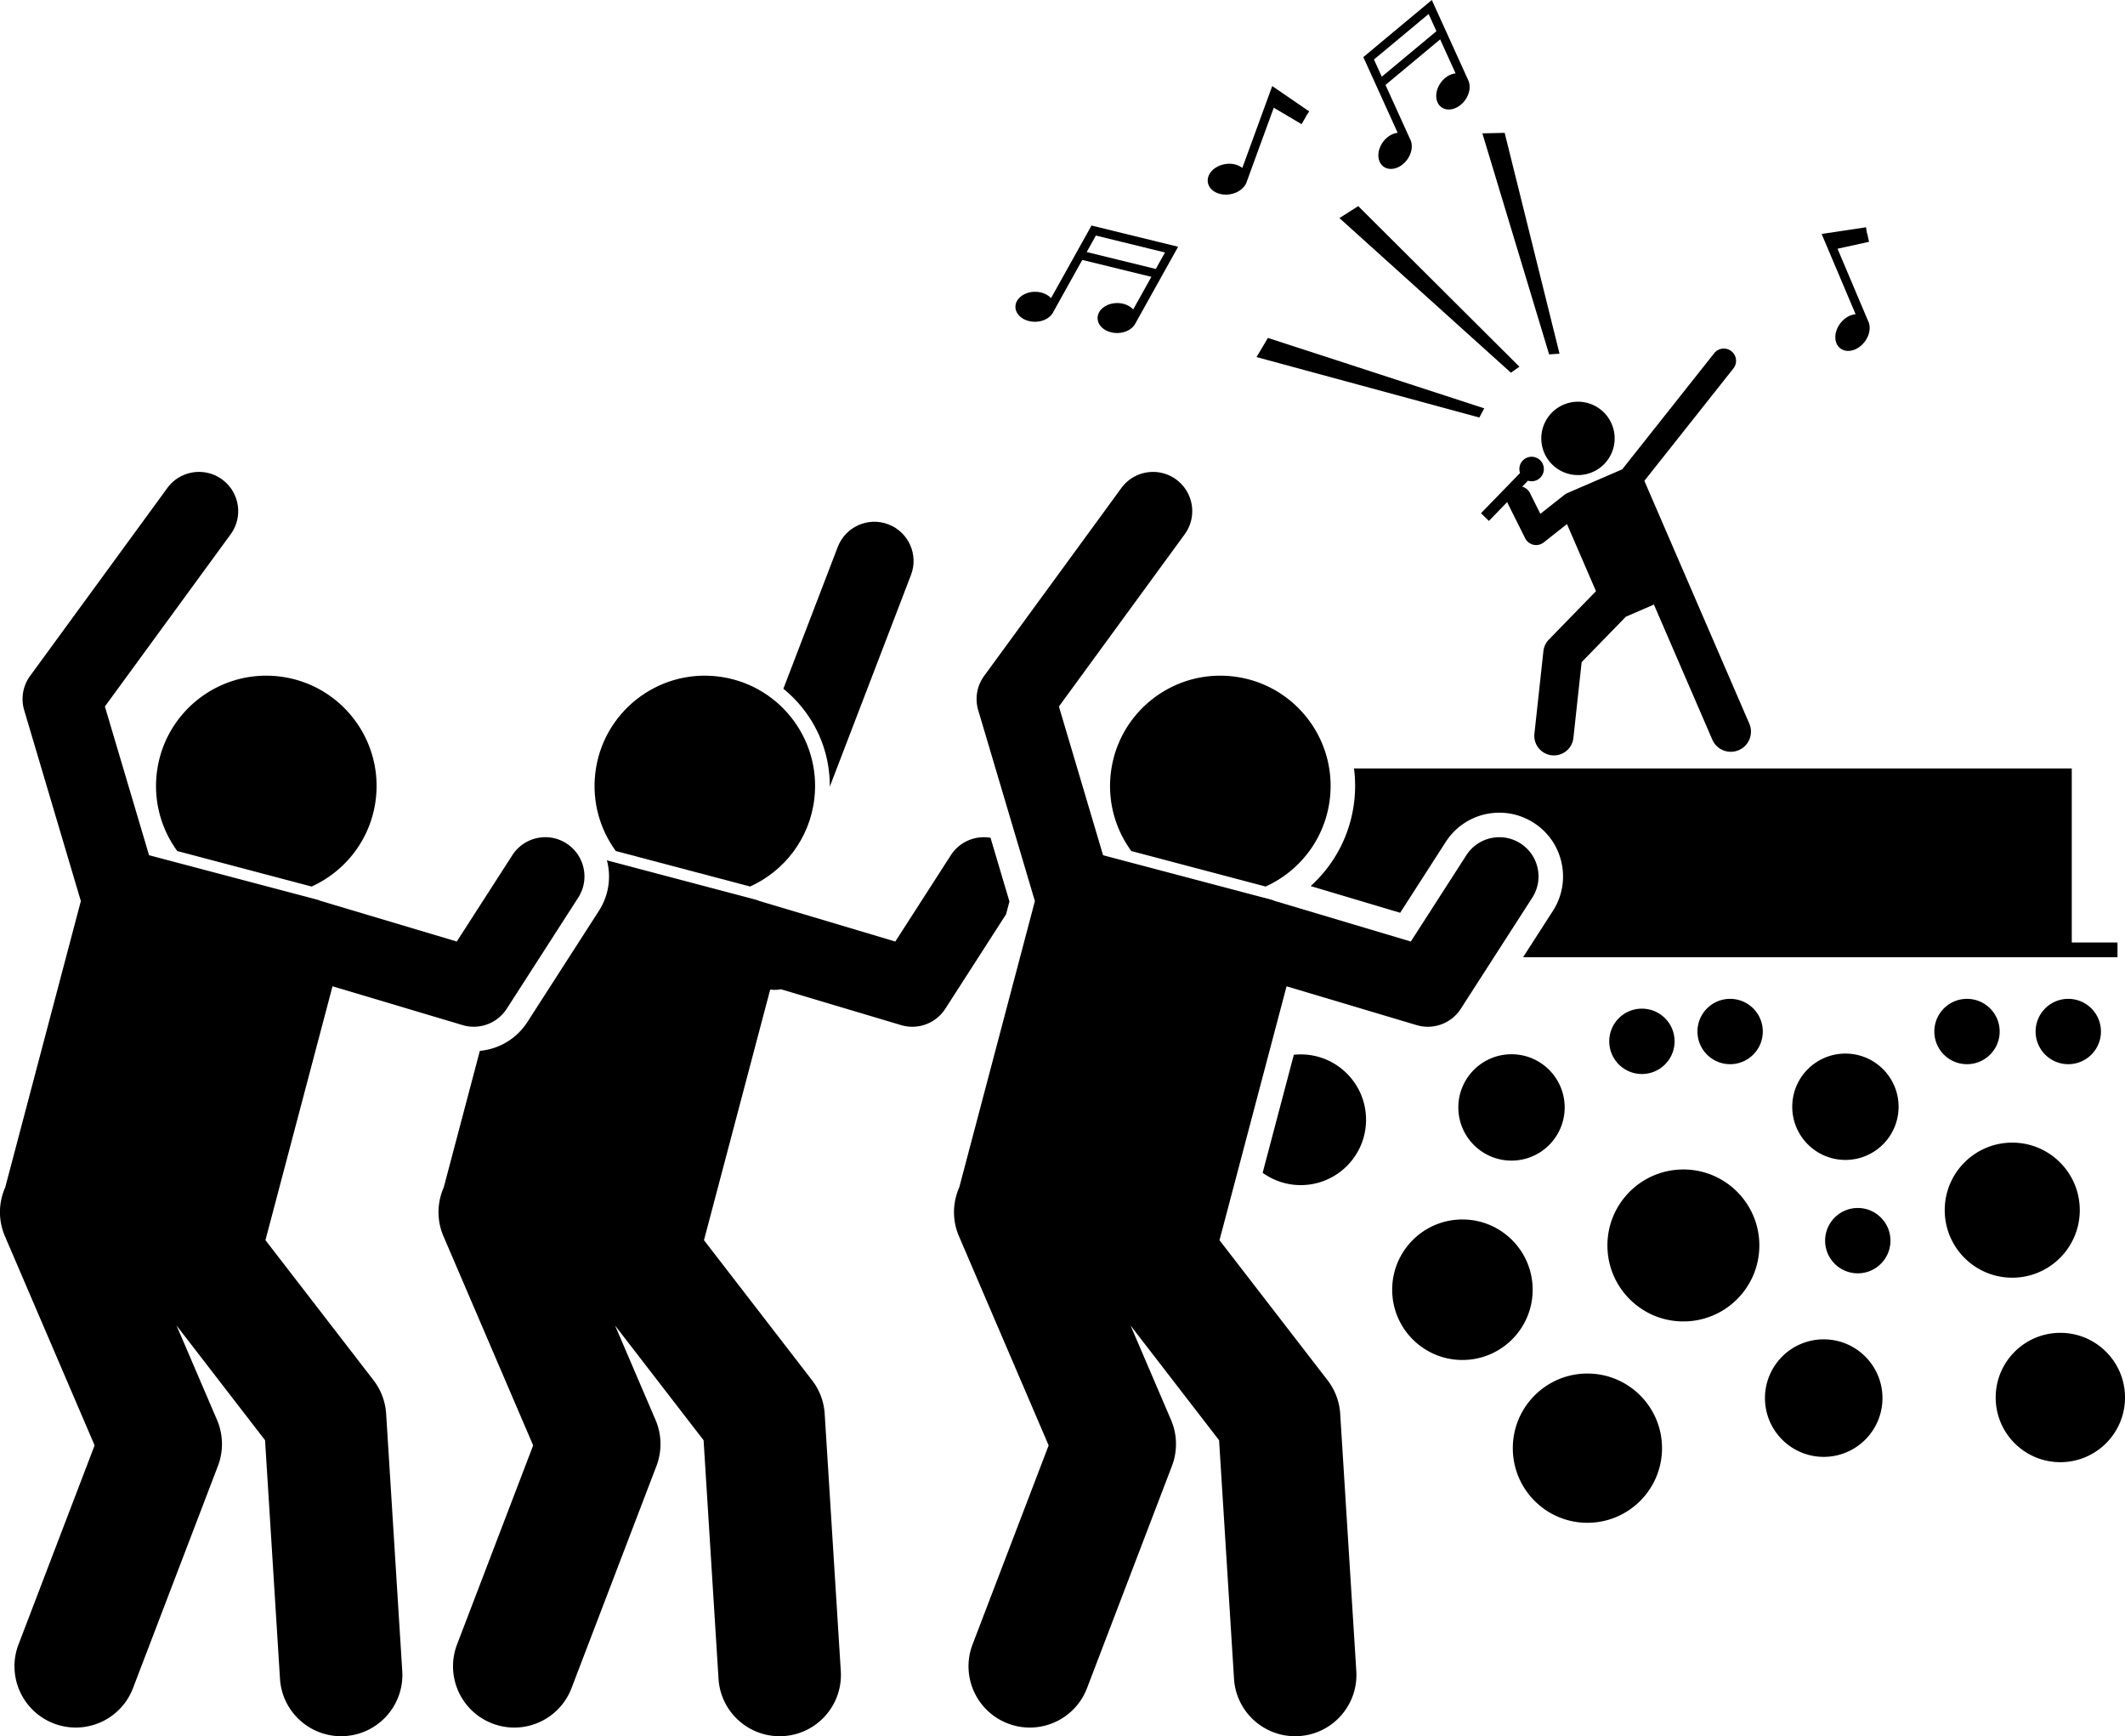 <svg xmlns="http://www.w3.org/2000/svg" xml:space="preserve" viewBox="0 0 1774.66 1449.73" shape-rendering="geometricPrecision" text-rendering="geometricPrecision" image-rendering="optimizeQuality" fill-rule="evenodd" clip-rule="evenodd"><g fill="currentColor"><path d="M670.22 591.2c15.04 18.87 22.94 41.83 22.77 65.63l67.79-176.69c6.48-16.88-1.96-35.82-18.84-42.3-16.89-6.49-35.82 1.96-42.3 18.84l-45.42 118.41c5.83 4.73 11.21 10.1 16.01 16.12z"/><path d="M680.13 666.57c5.69-50.54-30.66-96.12-81.2-101.81-50.54-5.69-96.13 30.66-101.82 81.2-2.69 23.89 4.02 46.66 17.17 64.64l112.15 29.63c28.64-12.93 49.93-40.17 53.7-73.66z"/><path d="M643.24 826.24c1.22.16 2.45.28 3.71.28 1.79 0 3.53-.18 5.22-.51l100.39 29.95c3.09.93 6.24 1.37 9.35 1.37 10.93 0 21.4-5.49 27.54-15.03l50.73-78.85 2.83-10.71-15.79-53.19c-12.57-2.19-25.81 3.14-33.15 14.55l-46.37 72.07-113.51-33.86c-1.23-.5-2.48-.95-3.8-1.29L506.8 718.36c.19.72.42 1.42.58 2.16 3.02 13.89.44 28.12-7.25 40.07l-59.68 92.77c-8.92 13.87-23.53 22.59-39.73 24.11L370.61 991.4c-5.53 12.54-6.1 27.22-.27 40.81l6.32 14.73 68.6 159.95-63.54 166.16c-10.09 26.39 3.12 55.97 29.51 66.06 6.01 2.3 12.19 3.39 18.26 3.39 20.59 0 40-12.52 47.8-32.9l70.94-185.54a51.186 51.186 0 0 0-.77-38.44l-33.81-78.85 73.94 95.82 12.47 199.17c1.49 23.89 19.15 42.91 41.66 47.1 4.07.76 8.29 1.03 12.6.76 28.2-1.76 49.63-26.06 47.86-54.26l-13.45-214.82a51.13 51.13 0 0 0-10.56-28.05l-83-107.55-7.25-9.4 55.31-209.31zM1325.71 1146.89c-34.41 0-62.31 27.9-62.31 62.31 0 34.41 27.89 62.31 62.3 62.31 34.42 0 62.31-27.89 62.31-62.31 0-34.41-27.9-62.31-62.31-62.31zM1720.67 1112.91c-29.82 0-54 24.17-54 54s24.17 54 54 54c29.82 0 54-24.18 54-54s-24.18-54-54-54zM1523.05 1118.34c-27.1 0-49.06 21.96-49.06 49.06s21.97 49.06 49.06 49.06c27.1 0 49.06-21.96 49.06-49.06 0-27.09-21.96-49.06-49.06-49.06zM1405.85 976.5c-35.04 0-63.44 28.4-63.44 63.44 0 35.03 28.4 63.44 63.44 63.44s63.44-28.4 63.44-63.44-28.4-63.44-63.44-63.44zM1221.32 1018.25c-32.4 0-58.66 26.26-58.66 58.66 0 32.4 26.27 58.66 58.66 58.66 32.4 0 58.66-26.26 58.66-58.66 0-32.4-26.27-58.66-58.66-58.66zM1736.89 1010.47c0-31.14-25.25-56.39-56.39-56.39s-56.39 25.25-56.39 56.39c0 31.15 25.25 56.39 56.39 56.39s56.39-25.25 56.39-56.39zM1541.17 879.73c-24.52 0-44.4 19.88-44.4 44.4s19.88 44.4 44.4 44.4c24.53 0 44.4-19.88 44.4-44.4s-19.88-44.4-44.4-44.4zM1217.91 924.69c0 24.53 19.88 44.4 44.4 44.4s44.4-19.88 44.4-44.4-19.88-44.4-44.4-44.4-44.4 19.88-44.4 44.4zM1086.26 989.56c30.14 0 54.57-24.44 54.57-54.57 0-30.14-24.43-54.57-54.57-54.57-1.94 0-3.85.11-5.74.3l-26.04 98.57c8.96 6.43 19.91 10.26 31.78 10.27zM1444.89 834.03c-15.07 0-27.28 12.22-27.28 27.28 0 15.07 12.22 27.28 27.28 27.28s27.28-12.21 27.28-27.28c0-15.06-12.22-27.28-27.28-27.28zM1343.94 869.5c0 15.07 12.21 27.28 27.28 27.28 15.06 0 27.28-12.22 27.28-27.28 0-15.07-12.22-27.28-27.28-27.28-15.07 0-27.28 12.21-27.28 27.28zM1700.01 861.31c0 15.07 12.21 27.28 27.28 27.28 15.06 0 27.28-12.21 27.28-27.28 0-15.06-12.22-27.28-27.28-27.28s-27.28 12.22-27.28 27.28zM1669.99 861.31c0-15.06-12.22-27.28-27.28-27.28-15.07 0-27.28 12.22-27.28 27.28 0 15.07 12.21 27.28 27.28 27.28 15.06 0 27.28-12.21 27.28-27.28zM1551.5 1008.66c-15.07 0-27.28 12.21-27.28 27.28s12.22 27.28 27.28 27.28 27.28-12.22 27.28-27.28c0-15.07-12.22-27.28-27.28-27.28zM1130.98 668.87c-3.19 28.31-16.66 53.15-36.41 70.99l74.76 22.3 38.05-59.14c9.84-15.29 26.58-24.43 44.77-24.43 10.21 0 20.16 2.93 28.77 8.47 11.95 7.68 20.19 19.57 23.2 33.46 3.01 13.89.44 28.12-7.25 40.07l-24.86 38.65h496.39v-12.28h-38.2V641.67h-599.42c1.15 8.92 1.24 18.03.21 27.2zM1447.62 307.64c3.52-4.43 2.77-10.86-1.66-14.37s-10.87-2.77-14.37 1.66l-76.84 96.98-45.83 19.81c-.05.02-.08.05-.13.07-.38.18-.75.39-1.11.61-.29.18-.59.35-.86.55-.04.03-.09.05-.14.09l-20.28 16.01-8.7-17.41c-1.36-2.72-3.78-4.53-6.5-5.26l4.86-5.01c3.57 1.11 7.59.26 10.37-2.6 3.94-4.05 3.84-10.53-.21-14.47-4.05-3.94-10.53-3.85-14.47.21-2.78 2.86-3.51 6.91-2.3 10.44l-32.64 33.6 6.61 6.42 15.35-15.8c.16.55.35 1.09.62 1.63l14.32 28.65c1.38 2.76 3.92 4.74 6.93 5.41.73.16 1.48.25 2.23.25 2.28 0 4.52-.77 6.34-2.2l19.42-15.33 24.23 56.04-39.37 40.45a16.346 16.346 0 0 0-4.54 9.65l-7.5 68.9c-.98 8.98 5.51 17.06 14.5 18.04.6.07 1.2.1 1.79.1 8.25 0 15.34-6.21 16.26-14.6l6.89-63.29 36.93-37.94 23.42-10.13L1430 617.58c3.69 8.54 13.6 12.45 22.13 8.77 8.53-3.69 12.46-13.59 8.77-22.13l-53.41-123.54-34.23-79.18 74.37-93.86z"/><path d="M1305.67 337.95c-15.52 6.71-22.67 24.73-15.96 40.26 6.71 15.52 24.74 22.67 40.27 15.96 15.53-6.71 22.67-24.74 15.95-40.27-6.71-15.52-24.73-22.67-40.26-15.95zM1118.61 182.09l143.19 129.1 7.12-4.99-134.6-134.1zM1237.98 111.35l55.75 184.56 8.68-.57-45.81-184.41zM1239.55 340.96l-180.67-58.81-9.5 16.01 186.07 50.45zM932.9 253.06c-9.02.06-16.3 5.7-16.26 12.61.04 6.91 7.39 12.46 16.41 12.4 6.54-.04 12.13-3.02 14.72-7.27h.01l.06-.11c.12-.2.23-.41.34-.61l35.7-64.05-72.33-17.71-33.81 60.64c-2.97-3.24-7.89-5.35-13.46-5.31-9.02.06-16.3 5.7-16.26 12.61.04 6.91 7.39 12.46 16.42 12.4 7.12-.04 13.14-3.58 15.35-8.47l24.05-43.16 57.71 14.13-15.18 27.23c-2.97-3.25-7.9-5.38-13.48-5.34zm-25.37-42.6 7.68-13.78 57.71 14.13-7.68 13.77-57.7-14.13zM1226.36 67.4a7.37 7.37 0 0 0-.29-.64L1195.76 0l-57.21 47.67 28.7 63.22c-4.37.47-8.99 3.17-12.27 7.67-5.31 7.3-5.1 16.5.48 20.57s14.41 1.45 19.73-5.84c4.2-5.76 4.93-12.7 2.31-17.38l-20.42-44.99 45.64-38.03 12.89 28.39c-4.38.45-9.02 3.16-12.31 7.68-5.31 7.29-5.1 16.5.48 20.57s14.41 1.45 19.73-5.84c3.85-5.28 4.78-11.55 2.89-16.16h.01l-.05-.11zm-72.4-3.34-6.52-14.36 45.65-38.02 6.52 14.36-45.65 38.02zM1062.49 71.84l-24.98 68.38c-3.51-2.78-8.81-4.12-14.41-3.19-9.08 1.51-15.51 8.37-14.36 15.32 1.16 6.96 9.46 11.36 18.54 9.86 7.17-1.19 12.67-5.73 14.11-11l22.38-61.28 23.19 13.72 3.77-6.38-.16-.09 2.84-4.13-30.92-21.21zM1559.32 194.69l-.18.04-.74-4.96-37.09 5.58 28.38 67.04c-4.47.36-9.25 3-12.72 7.5-5.61 7.3-5.63 16.7-.05 20.99 5.59 4.3 14.66 1.86 20.28-5.44 4.43-5.76 5.36-12.83 2.81-17.67l-25.43-60.08 26.32-5.78-1.59-7.24zM1056.95 740.24c28.64-12.93 49.93-40.17 53.7-73.66 5.69-50.54-30.66-96.12-81.2-101.81-50.53-5.69-96.13 30.66-101.82 81.2-2.69 23.88 4.02 46.65 17.17 64.64l112.15 29.63z"/><path d="m1132.7 1395.37-13.45-214.82a51.038 51.038 0 0 0-10.56-28.06l-90.25-116.94 56.01-211.99 108.62 32.4c3.1.93 6.25 1.37 9.36 1.37 10.93 0 21.4-5.49 27.54-15.03l59.69-92.77c9.78-15.2 5.39-35.46-9.82-45.25-15.2-9.79-35.47-5.4-45.25 9.82l-46.37 72.07-113.51-33.86c-1.23-.5-2.48-.95-3.8-1.29l-139.7-36.91-36.87-124.19 105.03-143.8c10.67-14.6 7.47-35.09-7.13-45.76-14.59-10.67-35.09-7.47-45.75 7.13l-114.6 156.89a32.72 32.72 0 0 0-4.95 28.63l47.33 159.4-63.14 238.97c-5.54 12.54-6.11 27.24-.28 40.83l74.91 174.68-63.53 166.16c-10.1 26.39 3.12 55.97 29.52 66.06a50.96 50.96 0 0 0 18.25 3.39c20.6 0 40.01-12.52 47.8-32.9l70.94-185.54a51.236 51.236 0 0 0-.77-38.44l-33.81-78.85 73.94 95.82 12.47 199.17c1.5 23.89 19.15 42.91 41.66 47.1 4.07.76 8.29 1.03 12.6.76 28.2-1.76 49.63-26.06 47.86-54.26zM260.22 740.24c28.63-12.93 49.92-40.17 53.69-73.66 5.69-50.54-30.66-96.12-81.2-101.81-50.54-5.69-96.12 30.66-101.82 81.2-2.69 23.88 4.02 46.65 17.17 64.64l112.15 29.63z"/><path d="M473.11 704.27c-15.2-9.79-35.47-5.4-45.26 9.82l-46.37 72.07-113.51-33.86c-1.23-.5-2.48-.95-3.8-1.29l-139.7-36.91L87.6 589.91l105.03-143.8c10.67-14.6 7.47-35.09-7.13-45.76-14.59-10.67-35.08-7.47-45.75 7.13L25.15 564.37A32.72 32.72 0 0 0 20.2 593l47.32 159.4L4.38 991.37c-5.54 12.54-6.11 27.24-.28 40.83l74.91 174.68-63.53 166.16c-10.1 26.39 3.12 55.97 29.52 66.06 6.01 2.3 12.19 3.39 18.26 3.39 20.59 0 40-12.52 47.8-32.9L182 1224.05a51.188 51.188 0 0 0-.77-38.44l-33.81-78.85 73.94 95.82 12.47 199.17c1.5 23.89 19.15 42.91 41.66 47.1 4.06.76 8.29 1.03 12.59.76 28.2-1.76 49.63-26.06 47.86-54.26l-13.45-214.82a51.19 51.19 0 0 0-10.56-28.06l-90.25-116.94 56.01-211.99 108.62 32.4c3.09.93 6.24 1.37 9.35 1.37 10.93 0 21.4-5.49 27.54-15.03l59.69-92.77c9.78-15.2 5.39-35.46-9.82-45.25z"/></g></svg>